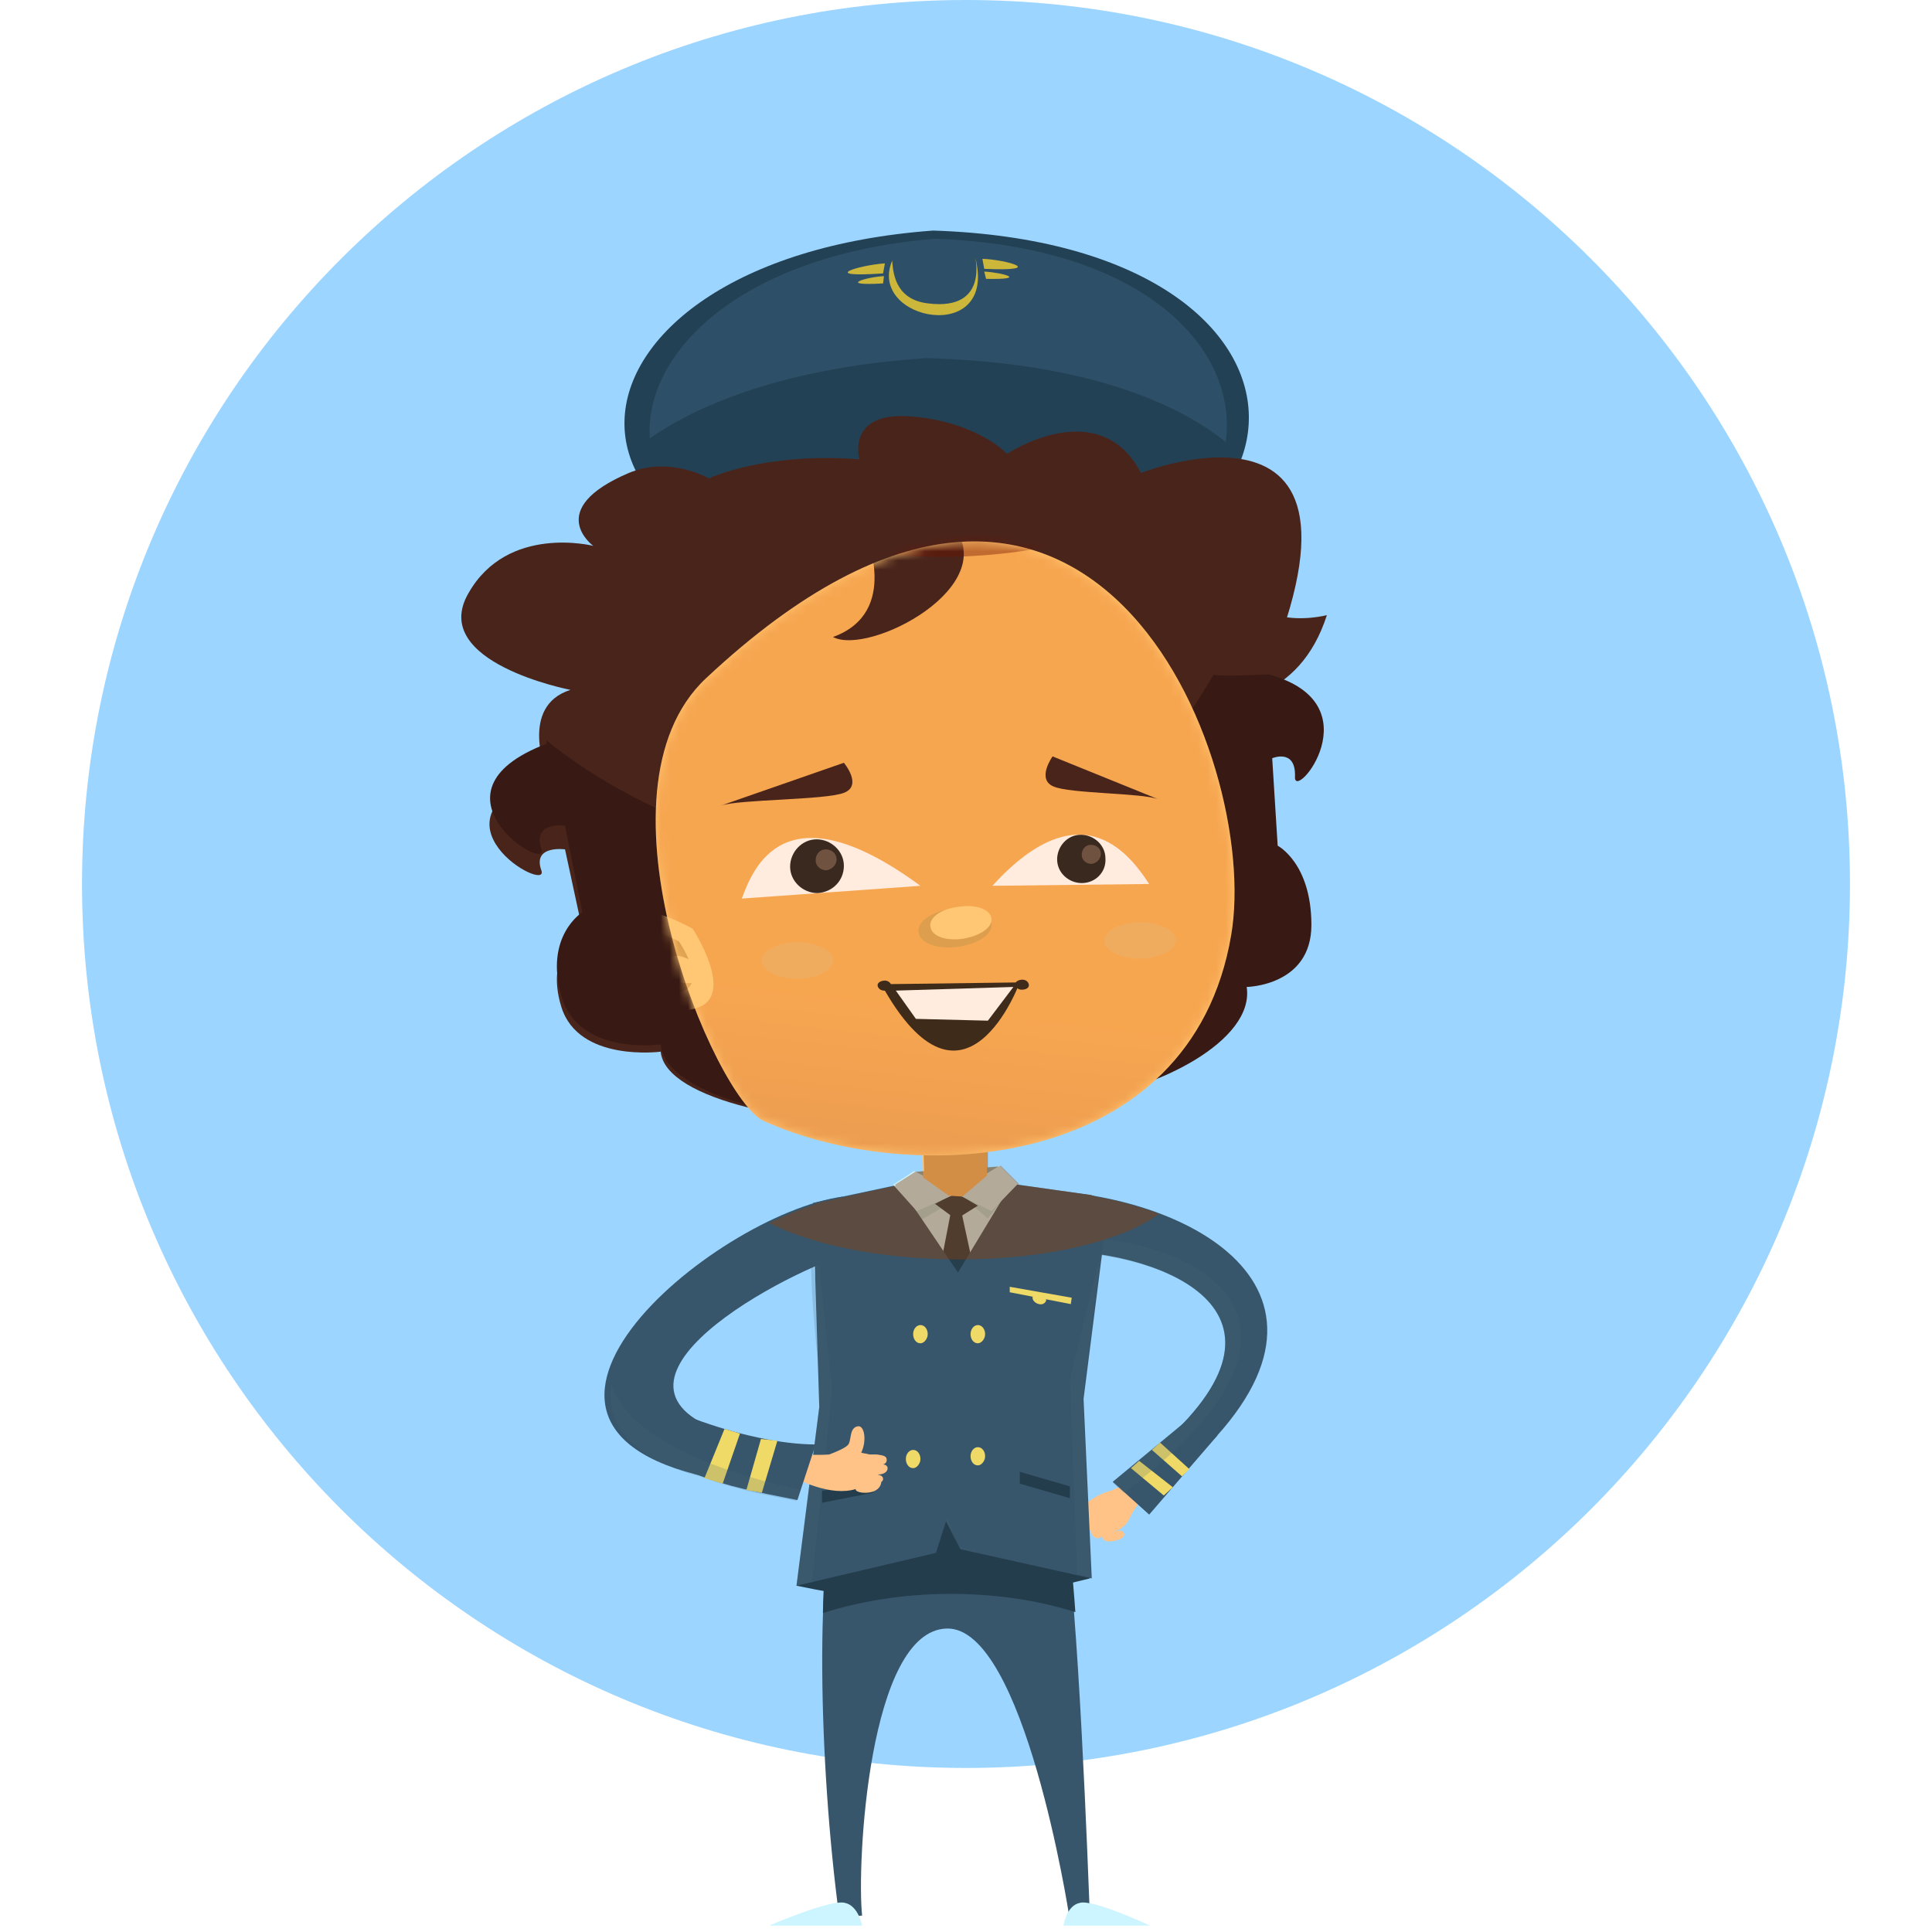 <svg width="80" height="80" viewBox="0 0 194 212" fill="none" xmlns="http://www.w3.org/2000/svg">
<path d="M97 194C150.572 194 194 150.572 194 97C194 43.428 150.572 0 97 0C43.428 0 0 43.428 0 97C0 150.572 43.428 194 97 194Z" fill="#9CD5FF"/>
<path d="M93.4 25.3C49.8 28.5 45.9 64.7 95.7 64.8C138.6 64.9 139.8 26.8 93.4 25.3Z" fill="#234154"/>
<path d="M92.6 39.3C108.4 39.7 119.3 43.5 125.5 48.5C126.9 38.2 116.5 27 93.6 26.2C72.7 27.9 61.7 38.4 62.3 48.1C68.8 43.6 79 40.2 92.6 39.3Z" fill="#2E4F68"/>
<path d="M88.9 28.6C86.1 35.2 100.6 38 98 28.2C98 28.2 99.5 34.1 92.9 33.3C89.1 32.9 89 29.7 88.9 28.6Z" fill="#CCB73B"/>
<path d="M98.8 28.4C101.5 28.5 105.9 29.8 99 29.5L98.8 28.4Z" fill="#CCB73B"/>
<path d="M99 29.8C100.9 29.9 104 30.7 99.2 30.6L99 29.8Z" fill="#CCB73B"/>
<path d="M88.1 28.9C85.2 29.1 80.7 30.5 87.9 30L88.1 28.9Z" fill="#CCB73B"/>
<path d="M88 30.3C86 30.4 82.8 31.4 87.9 31.1L88 30.3Z" fill="#CCB73B"/>
<path d="M115 161.3C136.5 145 120 137.9 108.3 137.3L106.8 130.7C124.4 132 143 144.1 117.7 163.8L115 161.3Z" fill="#38566B"/>
<path d="M118.8 161.5C116.1 162.3 107.6 164.6 111 167.6C112.4 168.8 114.4 168 115 166.5C115.7 164.9 118.8 161.5 118.8 161.5Z" fill="#FFC388"/>
<path d="M111.2 166.9C111.2 166.2 111 165.7 110.6 165.7C110.2 165.7 109.9 166.3 109.9 166.9C109.9 167.6 110.3 167.9 110.7 167.9C111.1 167.9 111.2 167.6 111.2 166.9Z" fill="#FFC388"/>
<path d="M112 167.8C112 167.1 111.8 166.6 111.4 166.6C111 166.6 110.7 167.2 110.7 167.8C110.7 168.5 111.1 168.8 111.5 168.8C111.9 168.7 112 168.4 112 167.8Z" fill="#FFC388"/>
<path d="M113.1 168.1C113.1 167.4 112.9 166.9 112.5 166.9C112.1 166.9 111.8 167.5 111.8 168.1C111.8 168.8 112.2 169.1 112.6 169.1C113 169.1 113.1 168.8 113.1 168.1Z" fill="#FFC388"/>
<path d="M113.2 168.1C112.5 168.3 112 168.6 112.1 168.9C112.2 169.2 112.9 169.2 113.6 169C114.3 168.8 114.5 168.4 114.3 168.2C114.2 167.9 113.8 167.9 113.2 168.1Z" fill="#FFC388"/>
<path d="M110.1 165.2C110.5 166.7 111 165.2 111.9 164.7C112.8 164.2 113.4 164 113.2 163.7C112.9 163.2 110 164.8 110.1 165.2Z" fill="#FFC388"/>
<path d="M121.2 155.9L113.1 162.6L117.1 166.2L124.6 157.5L121.2 155.9Z" fill="#38566B"/>
<path d="M118.3 158.3L117.4 159.1L120.7 162L121.5 161.2L118.3 158.3Z" fill="#EFD967"/>
<path d="M116 160.3L115.1 161.1L118.7 164.1L119.7 163.2L116 160.3Z" fill="#EFD967"/>
<path opacity="0.2" d="M121.2 155.9L113.1 162.7L114.3 163.8C137.1 146.8 126 136.7 108.9 135.6L107.9 130.9C107.5 130.9 107.1 130.8 106.7 130.8L108.2 137.4C118.6 137.8 132.6 143.4 121.2 155.9Z" fill="#466777"/>
<path d="M108.1 163.8L81.5 166.9L78.4 174C90.2 176.5 98.7 176.2 110.6 173.2L108.1 163.8Z" fill="#233D4C"/>
<path d="M83.1 210.4C80.8 193.4 80.4 170.2 83.1 164.6L107.8 167.4C109.3 175.4 110.4 205.4 110.6 210.4L108.3 210.1C108.3 210.1 103.4 178.5 94.9 178.7C86.3 178.9 85 204.6 85.6 210.2L83.1 210.4Z" fill="#38566B"/>
<path d="M95.3 174.9C100.3 174.9 104.9 175.6 109 176.9C108.7 172.6 108.3 168.9 107.8 166.9L83.1 164.6C82 166.5 81.4 171.2 81.3 177C85.4 175.7 90.2 174.9 95.3 174.9Z" fill="#233D4C"/>
<path d="M100.7 128L91.3 128.6L91.4 130.7L100.8 130.6L100.7 128Z" fill="#84B2B7"/>
<path d="M111 134.2C111.1 132.7 109.9 131.5 108.1 131.2C100.2 129.9 90.8 129.9 82.4 132.1C81.1 132.5 82 133.5 82 134.6C81.3 144.4 82.2 155.2 81.3 164.5C81.5 167.1 106.3 166.5 108.1 163.9C108.4 158.3 110.5 148.3 111 134.2Z" fill="#CCF5FF"/>
<path d="M96.7 131.4L100.2 128.9L102 130.4L99.4 133.7L96.7 131.4Z" fill="#B0E2EA"/>
<path d="M96 131.6L91.5 129.4L89.5 131L91.8 134L96 131.6Z" fill="#B0E2EA"/>
<path d="M98.3 132.3L95.9 130.9L93.6 132.1L95.9 133.8L98.3 132.3Z" fill="#263F4C"/>
<path d="M95.3 133.2L94.2 138.9L95.9 142.1L97.8 139L96.5 133L95.3 133.2Z" fill="#263F4C"/>
<path opacity="0.2" d="M110.9 136.7C109.6 148 107.4 157.7 107.1 162.4C104 165.8 82.9 166 82.8 163.3C83.6 155.9 80.9 145.3 80 136.7C79.8 146 82.1 155.9 81.3 164.5C81.5 167.1 106.3 166.5 108.1 163.9C108.4 158.6 110.2 149.4 110.9 136.7Z" fill="#466777"/>
<path d="M89.6 130L80.2 132L80.9 154.4L78.4 174L93.7 170.4L95.1 166L96.5 140.2L89.6 130Z" fill="#38566B"/>
<path d="M102 129.9L110.5 131.1C111.7 131.3 112.6 132.1 112.5 133.1L109.9 153.5L110.8 173.2L96.4 170L94.3 165.9L95.9 140L102 129.9Z" fill="#38566B"/>
<path d="M95.8 130.9L100.7 127.9L102.7 129.9L99.8 132.9L95.8 130.9Z" fill="#CCF5FF"/>
<path d="M96.1 130.9L91.3 128.5L89 130L91.6 132.9L96.1 130.9Z" fill="#CCF5FF"/>
<path d="M92 160.1C92 159.6 91.7 159.1 91.2 159.1C90.8 159.1 90.4 159.5 90.4 160.1C90.4 160.6 90.7 161.1 91.2 161.1C91.6 161.1 92 160.6 92 160.1Z" fill="#EFD967"/>
<path d="M92.8 146.4C92.8 145.9 92.5 145.4 92 145.4C91.6 145.4 91.2 145.8 91.2 146.4C91.2 146.9 91.5 147.4 92 147.4C92.4 147.4 92.8 146.9 92.8 146.4Z" fill="#EFD967"/>
<path d="M99.1 159.8C99.1 159.3 98.8 158.8 98.3 158.8C97.9 158.8 97.5 159.2 97.5 159.8C97.5 160.3 97.8 160.8 98.3 160.8C98.7 160.8 99.1 160.3 99.1 159.8Z" fill="#EFD967"/>
<path d="M99.1 146.4C99.1 145.9 98.8 145.4 98.3 145.4C97.9 145.4 97.5 145.8 97.5 146.4C97.5 146.9 97.8 147.4 98.3 147.4C98.7 147.4 99.1 146.9 99.1 146.4Z" fill="#EFD967"/>
<path d="M105.8 142.7C105.8 142.4 105.5 142.1 105.1 142C104.7 141.9 104.3 142.1 104.3 142.4C104.3 142.7 104.6 143 105 143.1C105.4 143.2 105.7 143 105.8 142.7Z" fill="#EFD967"/>
<path d="M86.8 162.5L81.2 163.6V164.9L86.8 163.8V162.5Z" fill="#233D4C"/>
<path d="M108.4 163.1L102.9 161.5V162.8L108.4 164.4V163.1Z" fill="#233D4C"/>
<path opacity="0.2" d="M79.1 137.6C72.6 140.1 61.6 147.6 64.7 152.5C64.2 147.8 73.4 141.7 79.3 139.4L79.1 137.6Z" fill="#466777"/>
<path opacity="0.2" d="M80.1 173.6L82.3 152.5L80.4 134L80.9 154.4L78.4 174L80.1 173.6Z" fill="#466777"/>
<path opacity="0.2" d="M96.2 169.7L96.3 169.9L98.2 170.3L96.2 169.7Z" fill="#466777"/>
<path opacity="0.2" d="M94.9 166.5L94.6 167.8L94.8 167L96.1 169.6L94.9 166.5Z" fill="#466777"/>
<path opacity="0.2" d="M111.8 137.5L108.4 151.4L109.2 172.7L110.7 173.1L109.8 153.4L111.8 137.5Z" fill="#466777"/>
<path d="M108.6 142.4L101.8 141.2V141.8L108.5 143.1L108.6 142.4Z" fill="#EFD967"/>
<path d="M72.9 157.9C52.8 152.9 75.9 140.1 84 137.6L83.5 131.3C69.3 133.2 39.8 157.7 71.4 162.6C74.4 163.2 75.7 158.6 72.9 157.9Z" fill="#38566B"/>
<path d="M87.9 162.3C87.9 162 87.7 161.9 87.3 161.8C88 161.8 88.4 161.5 88.4 161.1C88.4 160.9 88.2 160.7 87.9 160.7C88.2 160.6 88.3 160.4 88.3 160.2C88.3 159.8 88 159.7 87.2 159.6C86.9 159.6 86.6 159.6 86.4 159.6C86.1 159.5 85.8 159.5 85.5 159.4C86.1 158.2 85.9 156.5 85.2 156.5C84.1 156.6 84.5 158.2 84 158.6C83.7 158.9 82.8 159.3 82 159.6C80.8 159.7 78.5 159.6 77.1 159.6L76.2 161.1C78.7 162.6 82.2 164.2 84.9 163.4V163.5C85.1 163.8 86 163.9 86.7 163.7C87.4 163.5 87.7 163 87.7 162.6C87.8 162.6 87.9 162.4 87.9 162.3Z" fill="#FFC388"/>
<path d="M80.5 158.5C76.7 158.5 71.8 157.4 67.2 155.7V161.7C71 163.2 74 163.7 78.5 164.6L80.5 158.5Z" fill="#38566B"/>
<path d="M76.3 158.1L74.5 157.9L72.9 163.5L74.6 163.8L76.3 158.1Z" fill="#EFD967"/>
<path d="M72.2 157.3L70.5 156.8L68.3 162.2L70.3 162.8L72.2 157.3Z" fill="#EFD967"/>
<path opacity="0.2" d="M58.1 151.9C57.5 156.2 60.1 160 67.8 162C71.3 163.3 74.2 163.9 78.4 164.7L78.8 163.5C65.5 160.5 59.5 156.3 58.1 151.9Z" fill="#466777"/>
<path d="M99.3 120.2L92.1 120.7L92.3 129.2L95.1 131.2L96.6 131.3L99.3 129V120.2Z" fill="#FFC673"/>
<path d="M85.6 211.3H75.4C75.4 211.3 82.1 208.4 83.7 208.8C85.2 209.1 85.6 211.3 85.6 211.3Z" fill="#CCF5FF"/>
<path d="M107.7 211.3H117.2C117.2 211.3 111 208.4 109.5 208.8C108 209.1 107.7 211.3 107.7 211.3Z" fill="#CCF5FF"/>
<path opacity="0.4" d="M118.2 133.2C116 132.4 113.6 131.7 111.2 131.3C111 131.2 110.7 131.1 110.5 131.1L102.7 130L102.8 129.9L100.8 127.9L100.6 128L99.4 128.1V120.2L92.2 120.7L92.4 128.5L91.4 128.6L89.2 130L89.3 130.1L80.4 132.1V132.2C78.8 132.7 77.1 133.4 75.4 134.2C80.1 136.6 87.8 138.2 96.3 138.2C105.8 138.2 114.1 136.2 118.2 133.2Z" fill="#8F3B00"/>
<path d="M120.1 77.3C125.9 77.7 133.6 76.8 136.6 67.5C136.6 67.5 125.6 70.4 126.7 59.2L120.1 77.3Z" fill="#49241B"/>
<path d="M90.2 123.1C79.4 123.7 64 120.8 63.5 115.4C63.5 115.4 54.5 116.6 52.6 110.5C50.7 104.4 54.9 102 54.9 102L53 93.2C53 93.2 49.4 92.7 50.4 95.5C51.4 98.2 36.7 89.9 51 84.9C51 84.9 47.9 77.5 53.6 75.7C53.6 75.7 38 72.7 42.4 65.1C46.7 57.5 56.1 59.9 56.1 59.9C56.1 59.9 50.6 55.9 60 51.9C64.5 50 68.8 52.5 68.8 52.5C68.8 52.5 74.8 49.6 85.3 50.4C85.3 50.4 83.8 45.1 91 45.7C98.3 46.3 101.5 49.8 101.5 49.8C101.5 49.8 111.6 43.1 116.2 51.9C116.2 51.9 146.5 40 127.6 79.1L90.2 123.1Z" fill="#49241B"/>
<path d="M98.2 95.1C112.4 92.2 117.8 84.5 124.2 74C124.2 74.3 130.2 74 130.2 74C142 77.2 132.9 88.2 133.1 85.2C133.2 82.1 130.6 83.2 130.6 83.2L131.2 92.8C131.2 92.8 134.9 94.7 134.9 101.5C134.9 108.2 127.8 108.3 127.8 108.3C128.7 114.2 117.9 119.6 109.6 120.6L87 96.3C90.8 96.1 94.5 95.8 98.2 95.1Z" fill="#381913"/>
<path d="M97.9 96C78.9 96 62 90.2 50.9 81.2C51 81.4 51 81.6 51 81.6C36.8 87 51.5 96.1 50.4 93.1C49.4 90.1 53 90.6 53 90.6L54.9 100.1C54.9 100.1 50.7 102.7 52.6 109.3C54.5 115.9 63.5 114.6 63.5 114.6C64 120.5 79.3 123.6 90.2 123L112.3 94.8C107.7 95.6 102.9 96 97.9 96Z" fill="#381913"/>
<path d="M74.8 123C91.2 130.4 121.7 128.6 126.1 102.6C129.4 83.3 110.5 35.1 68.5 74.4C55.1 86.9 69.5 120.6 74.8 123Z" fill="#FFC673"/>
<mask id="mask0" mask-type="alpha" maskUnits="userSpaceOnUse" x="62" y="59" width="65" height="68">
<path d="M74.8 123C91.2 130.4 121.7 128.6 126.1 102.6C129.4 83.3 110.5 35.1 68.5 74.4C55.1 86.9 69.5 120.6 74.8 123Z" fill="url(#paint0_linear)"/>
</mask>
<g mask="url(#mask0)">
<path opacity="0.3" d="M74.8 123C91.2 130.4 121.7 128.6 126.1 102.6C129.4 83.3 110.5 35.1 68.5 74.4C55.1 86.9 69.5 120.6 74.8 123Z" fill="url(#paint1_linear)"/>
<path d="M67 101.9C63.2 99.9 58.8 98.2 57.2 103.5C55.6 108.8 63.2 112 67.5 110.6C71.8 109.2 67 101.9 67 101.9Z" fill="#FFC673"/>
<path d="M72.4 98.6C73.6 95.4 77 86.2 92 97.2L72.4 98.6Z" fill="#FFECDE"/>
<path d="M117.1 97C115.3 94.3 109.9 86.2 99.9 97.2L117.1 97Z" fill="#FFECDE"/>
<path d="M112.3 94.2C112.3 92.7 111 91.6 109.6 91.6C108.1 91.6 107 92.9 107 94.3C107 95.8 108.3 96.9 109.7 96.9C111.2 96.9 112.4 95.7 112.3 94.2Z" fill="#3A291E"/>
<path d="M83.6 95C83.6 93.4 82.2 92.1 80.6 92.1C79 92.1 77.7 93.5 77.7 95.1C77.7 96.7 79.1 98 80.7 98C82.4 97.9 83.6 96.6 83.6 95Z" fill="#3A291E"/>
<path d="M82.8 94.3C82.8 93.7 82.3 93.2 81.6 93.2C81 93.2 80.5 93.7 80.5 94.4C80.5 95 81 95.5 81.7 95.5C82.3 95.4 82.8 94.9 82.8 94.3Z" fill="#705241"/>
<path d="M111.8 93.7C111.8 93.1 111.3 92.7 110.7 92.7C110.1 92.7 109.7 93.2 109.7 93.8C109.7 94.4 110.2 94.8 110.8 94.8C111.4 94.7 111.8 94.2 111.8 93.7Z" fill="#705241"/>
<path d="M99.8 101.3C99.7 100.1 97.7 99.4 95.5 99.7C93.3 100 91.6 101.1 91.8 102.3C91.9 103.5 93.9 104.2 96.1 103.9C98.3 103.6 100 102.5 99.8 101.3Z" fill="#DD9F4E"/>
<path d="M99.8 100.8C99.7 99.8 98.1 99.2 96.2 99.5C94.3 99.7 92.9 100.7 93.1 101.7C93.2 102.7 94.8 103.3 96.7 103C98.5 102.7 99.9 101.8 99.8 100.8Z" fill="#FFC673"/>
<path d="M70.1 88.4C72.2 87.7 81.5 87.8 83.6 87C85.7 86.2 83.6 83.7 83.6 83.7L70.1 88.4Z" fill="#49241B"/>
<path d="M118.1 87.7C116.3 87 108.4 87.1 106.6 86.3C104.7 85.5 106.5 83 106.5 83L118.1 87.7Z" fill="#49241B"/>
<path d="M65.5 103.3C63.1 102.1 60.4 101 59.4 104.3C58.4 107.6 63.2 109.7 65.9 108.8C68.6 107.8 65.5 103.3 65.5 103.3Z" fill="#DD9F4E"/>
<path d="M66.9 105.4C65.8 104.9 64.6 104.4 64.2 105.8C63.7 107.3 65.9 108.2 67.1 107.8C68.2 107.5 66.9 105.4 66.9 105.4Z" fill="#FFC673"/>
<path d="M87.7 108L102.9 107.8C102.9 107.8 96.8 124.5 87.7 108Z" fill="#3F2B1A"/>
<path d="M89.3 108.7L91.5 111.8L99.4 112L102.2 108.3L89.3 108.7Z" fill="#FFECDE"/>
<path d="M88.8 108.2C88.8 107.9 88.5 107.6 88.1 107.6C87.7 107.6 87.3 107.8 87.3 108.1C87.3 108.4 87.6 108.7 88 108.7C88.5 108.8 88.8 108.5 88.8 108.2Z" fill="#3F2B1A"/>
<path d="M103.9 108.1C103.9 107.8 103.6 107.5 103.2 107.5C102.8 107.5 102.4 107.7 102.4 108C102.4 108.3 102.7 108.6 103.1 108.6C103.6 108.6 103.9 108.4 103.9 108.1Z" fill="#3F2B1A"/>
<path d="M82.4 105.4C82.4 104.3 80.7 103.4 78.5 103.4C76.4 103.4 74.6 104.3 74.6 105.4C74.6 106.5 76.3 107.4 78.5 107.4C80.6 107.4 82.4 106.5 82.4 105.4Z" fill="#EFAC5E"/>
<path d="M120 103.2C120 102.1 118.3 101.2 116.1 101.2C114 101.2 112.2 102.1 112.2 103.2C112.2 104.3 113.9 105.2 116.1 105.2C118.3 105.1 120 104.3 120 103.2Z" fill="#EFAC5E"/>
<path d="M82.4 69.9C86.4 72 101.1 64.3 95.5 57.6L85.9 58.4C85.9 58.4 89.9 67.2 82.4 69.9Z" fill="#49241B"/>
<path opacity="0.4" d="M114.9 46.4L69 47L68.4 52.8C68.1 58.3 84.4 60.9 93 61.1C102.8 61.3 117.6 59 118 51.9L114.9 46.4Z" fill="#711300"/>
</g>
<defs>
<linearGradient id="paint0_linear" x1="92.836" y1="110.497" x2="90.335" y2="133.011" gradientUnits="userSpaceOnUse">
<stop/>
<stop offset="1" stop-color="white"/>
</linearGradient>
<linearGradient id="paint1_linear" x1="92.836" y1="110.497" x2="90.335" y2="133.011" gradientUnits="userSpaceOnUse">
<stop stop-color="#E55C00"/>
<stop offset="1" stop-color="#B73400"/>
</linearGradient>
</defs>
</svg>
